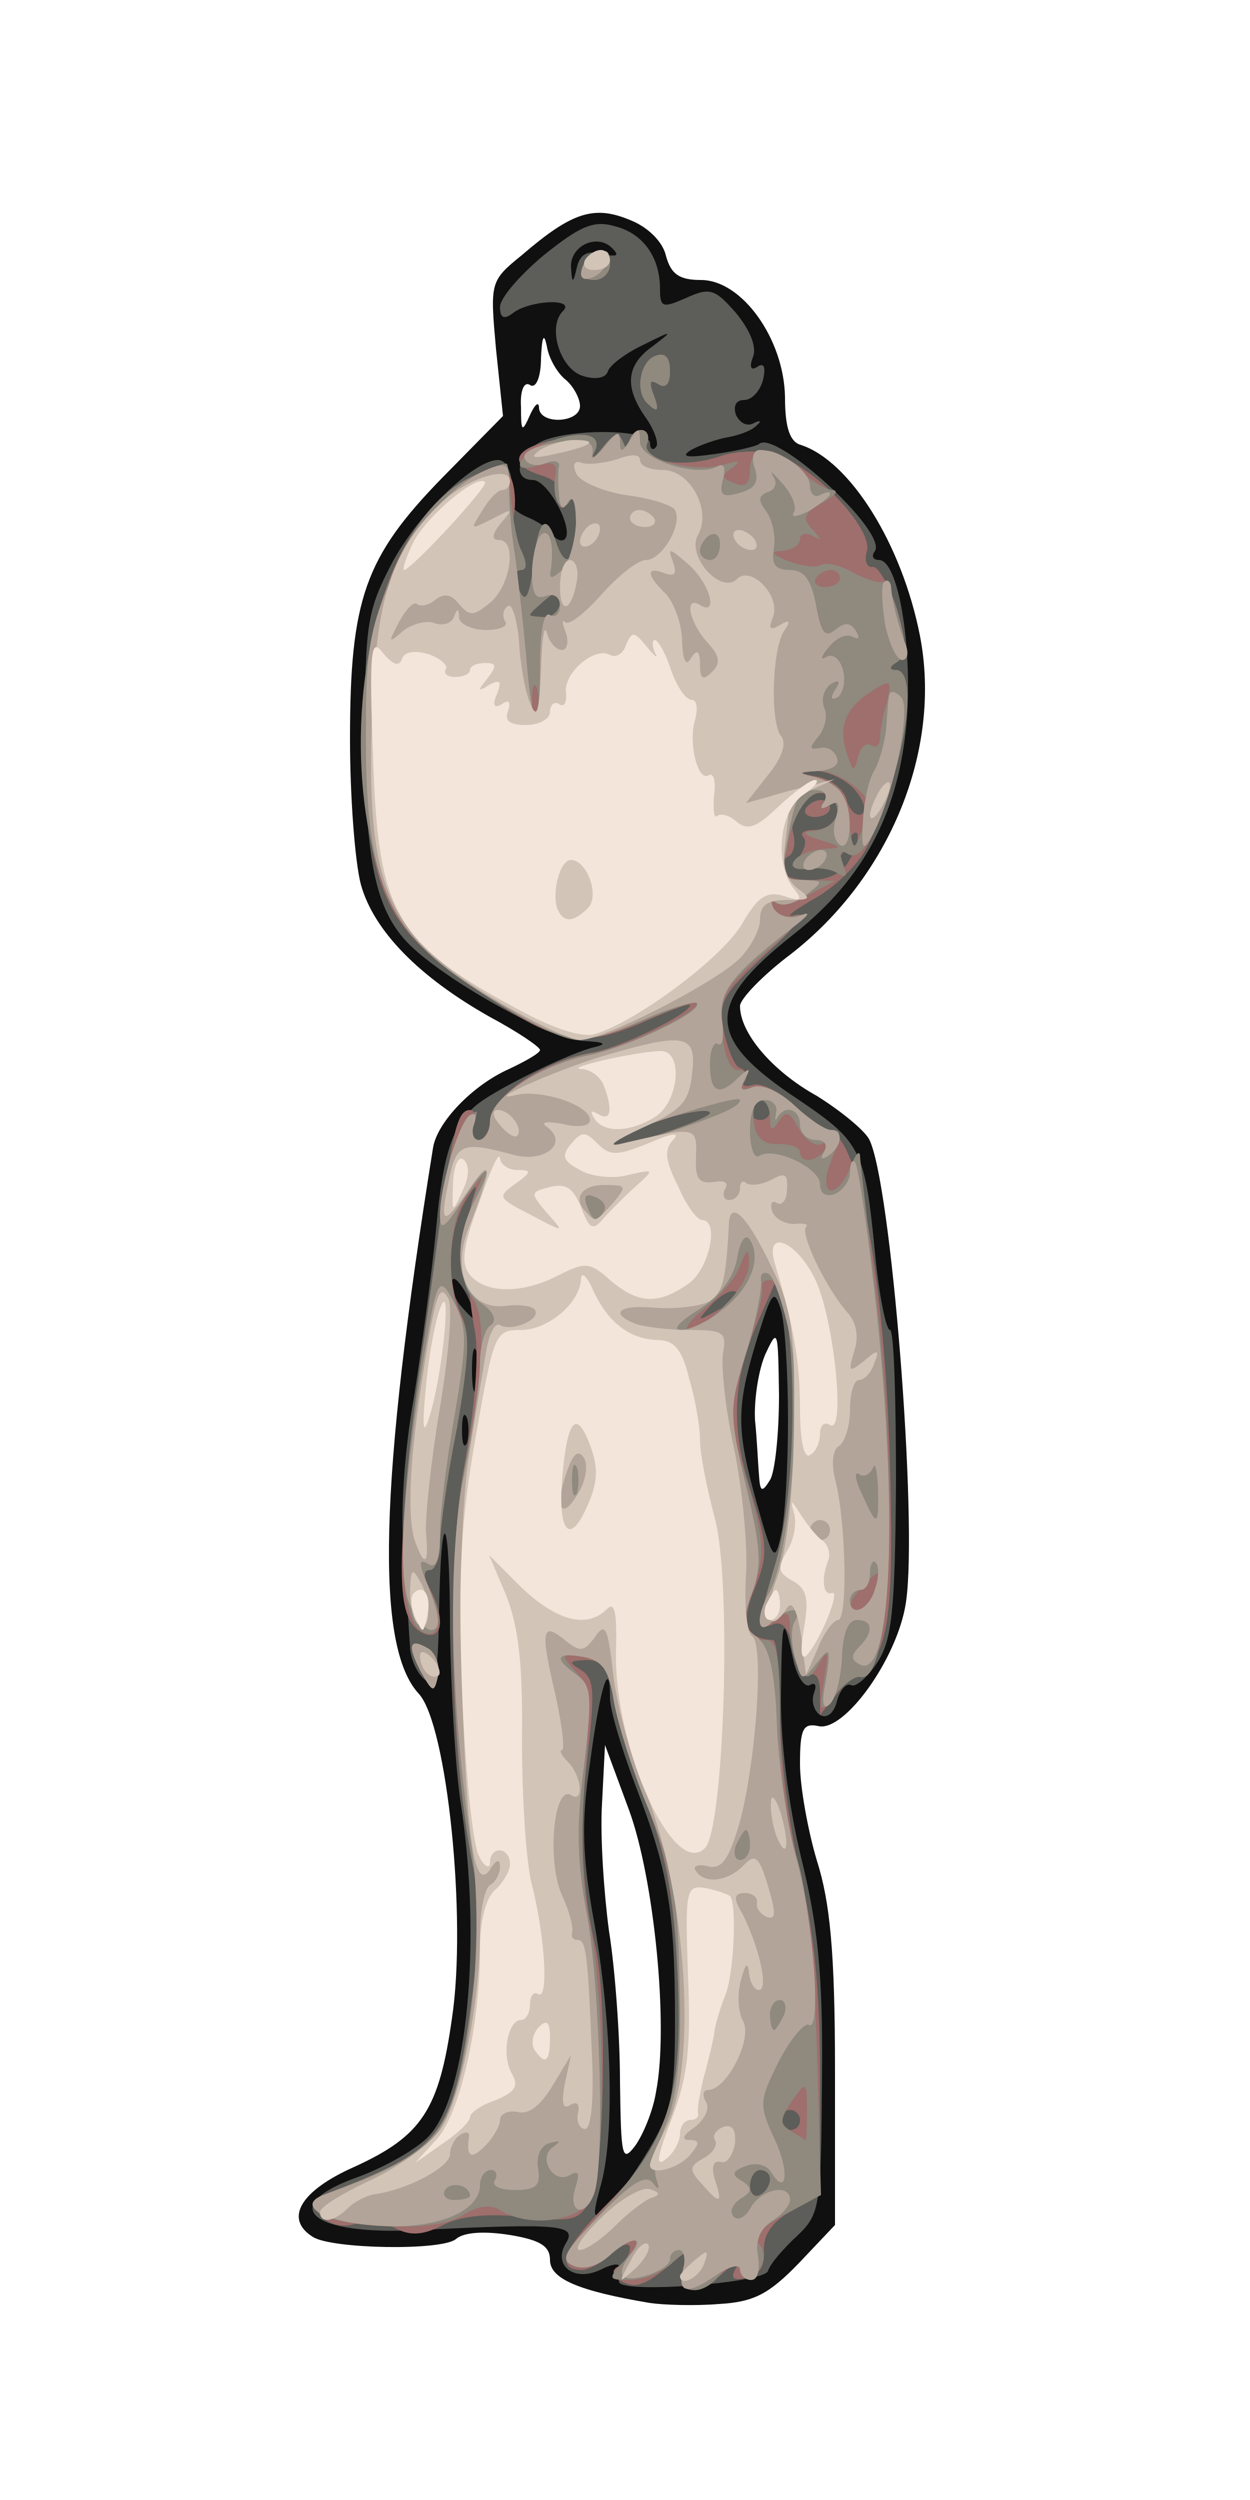 <!DOCTYPE svg PUBLIC "-//W3C//DTD SVG 20010904//EN" "http://www.w3.org/TR/2001/REC-SVG-20010904/DTD/svg10.dtd">
<svg version="1.0" xmlns="http://www.w3.org/2000/svg" width="125px" height="250px" viewBox="0 0 1250 2500" preserveAspectRatio="xMidYMid meet">
<g id="layer101" fill="#101010" stroke="none">
 <path d="M650 2303 c-71 -12 -100 -24 -100 -43 0 -14 -10 -20 -40 -25 -25 -4 -46 -3 -54 4 -14 12 -124 10 -143 -2 -29 -18 -13 -46 41 -70 68 -31 85 -57 98 -149 15 -100 -5 -293 -33 -324 -44 -47 -40 -210 14 -546 4 -26 40 -63 76 -79 17 -8 31 -16 31 -19 0 -3 -22 -18 -50 -33 -71 -40 -116 -86 -129 -132 -6 -22 -11 -88 -11 -146 0 -140 15 -182 92 -261 l61 -62 -7 -67 c-6 -67 -6 -68 26 -94 50 -43 72 -50 108 -35 18 7 33 22 36 36 5 18 13 24 35 24 41 0 83 59 84 117 0 31 5 45 16 48 49 16 101 99 119 191 22 114 -30 241 -129 318 -28 21 -51 45 -51 52 0 27 32 65 77 90 24 15 47 34 52 43 22 41 49 382 37 463 -8 56 -62 131 -88 124 -15 -3 -18 3 -18 38 0 23 8 67 17 97 13 41 18 91 18 209 l0 155 -36 38 c-30 31 -45 39 -80 41 -24 2 -55 1 -69 -1z m6 -211 c13 -66 -2 -214 -27 -282 l-24 -65 -3 59 c-2 32 2 90 7 127 6 37 11 105 11 151 1 75 2 81 15 64 8 -11 18 -35 21 -54z m123 -697 c-1 -66 -1 -68 -14 -40 -7 17 -11 46 -10 65 2 19 3 44 4 55 1 17 3 18 11 5 5 -8 9 -46 9 -85z m-240 -987 c1 17 41 15 41 -2 0 -7 -6 -19 -14 -26 -8 -6 -17 -21 -19 -33 -3 -15 -5 -11 -6 11 0 19 -5 31 -11 27 -6 -4 -10 6 -9 22 0 25 1 26 9 8 5 -11 9 -14 9 -7z"/>
 </g>
<g id="layer102" fill="#5d5d59" stroke="none">
 <path d="M619 2282 c-1 -4 -1 -11 0 -15 1 -4 -7 -3 -17 2 -27 14 -50 -3 -36 -26 11 -18 -5 -20 -146 -13 -110 6 -144 -24 -62 -53 27 -10 59 -28 71 -41 38 -41 53 -193 32 -331 -6 -38 -10 -117 -11 -174 0 -119 -9 -134 -11 -17 -1 64 -4 75 -15 65 -7 -6 -14 -21 -14 -33 -1 -11 -3 -52 -6 -89 -4 -41 0 -105 10 -160 8 -51 18 -126 22 -167 7 -78 17 -107 43 -127 23 -17 93 -51 116 -56 13 -3 9 -5 -11 -6 -31 -1 -131 -56 -171 -93 -37 -34 -48 -84 -48 -213 0 -111 2 -124 27 -172 26 -49 82 -103 106 -103 11 0 17 21 13 43 -1 4 7 10 16 14 10 4 21 11 25 17 4 6 10 8 13 5 9 -10 -17 -59 -32 -59 -23 0 -14 -30 12 -40 33 -12 105 -10 105 3 0 6 3 8 6 4 3 -3 -1 -16 -10 -29 -22 -31 -20 -53 7 -72 21 -16 20 -16 -10 -1 -17 8 -33 20 -35 26 -2 7 -12 9 -25 5 -23 -7 -36 -49 -20 -65 13 -13 -33 -11 -50 2 -9 7 -13 5 -13 -6 0 -9 20 -32 44 -52 35 -28 49 -35 70 -29 29 7 46 31 46 63 0 19 3 19 26 9 24 -11 29 -9 50 15 14 17 21 34 17 44 -4 10 -2 14 4 10 7 -5 9 0 6 13 -3 11 -11 20 -19 20 -8 0 -11 6 -8 15 4 8 11 12 18 8 6 -3 8 -2 3 2 -4 5 -17 10 -28 12 -12 2 -29 8 -38 13 -11 7 -4 8 24 4 22 -3 42 -8 44 -10 16 -15 128 87 116 107 -4 5 -2 9 4 9 19 0 33 83 28 157 -7 93 -42 161 -113 217 -90 71 -89 104 5 166 62 42 66 50 76 153 4 42 11 77 15 77 4 0 6 69 6 153 -1 129 -4 157 -19 180 -10 15 -22 25 -26 22 -5 -2 -11 5 -14 16 -3 12 -10 18 -17 14 -6 -4 -9 -14 -6 -22 3 -8 1 -11 -4 -8 -5 3 -12 -7 -16 -22 -11 -51 -12 -48 -13 29 -1 46 7 111 20 165 17 69 22 117 21 222 -1 129 -2 135 -25 157 -14 13 -27 28 -29 35 -4 12 -147 23 -149 11z m29 -131 c24 -40 27 -57 27 -131 0 -109 -7 -150 -39 -233 -14 -37 -26 -77 -26 -89 0 -42 -10 -11 -20 65 -9 60 -8 94 5 164 17 100 20 212 5 261 -8 30 -7 32 6 21 8 -7 27 -33 42 -58z m140 -731 c0 -47 -3 -96 -7 -110 -7 -22 -9 -19 -24 29 -21 69 -21 90 0 165 16 57 18 59 24 31 4 -16 7 -68 7 -115z m-321 -2 c-3 -7 -5 -2 -5 12 0 14 2 19 5 13 2 -7 2 -19 0 -25z m10 -65 c-3 -10 -5 -2 -5 17 0 19 2 27 5 18 2 -10 2 -26 0 -35z m-10 -58 c-7 -13 -14 -20 -15 -14 -2 5 2 16 8 24 18 21 20 18 7 -10z m135 -1041 c15 3 18 2 10 -6 -15 -15 -42 -2 -41 19 1 17 2 17 6 0 3 -13 11 -17 25 -13z"/>
 </g>
<g id="layer103" fill="#9e6f6c" stroke="none">
 <path d="M621 2281 c-9 -6 -10 -11 -2 -15 6 -4 11 -12 11 -18 0 -6 -8 -4 -18 5 -10 10 -24 17 -30 17 -27 0 -19 -22 26 -67 63 -63 77 -111 69 -241 -4 -70 -13 -114 -31 -159 -14 -34 -28 -80 -32 -102 -5 -33 -11 -41 -28 -41 -17 1 -18 2 -5 10 13 8 14 20 7 82 -9 71 -7 132 7 193 13 52 9 228 -4 254 -12 22 -18 23 -67 18 -37 -4 -63 -1 -81 8 -19 10 -32 11 -46 4 -10 -6 -29 -8 -42 -5 -14 4 -27 0 -35 -9 -10 -12 -7 -17 16 -25 106 -41 117 -56 135 -185 9 -67 10 -101 1 -144 -22 -111 -26 -298 -7 -399 10 -56 14 -107 10 -130 -10 -53 -10 -114 -1 -137 4 -12 1 -10 -8 5 -18 30 -20 80 -5 114 9 19 8 45 -5 114 -9 50 -16 102 -16 116 0 14 -5 26 -10 26 -7 0 -7 6 0 19 15 29 13 51 -5 45 -33 -13 -32 -69 10 -374 17 -129 22 -150 35 -150 5 0 7 7 4 15 -4 8 -1 15 4 15 6 0 12 -10 14 -22 3 -25 53 -57 98 -65 28 -4 100 -39 100 -48 0 -2 -19 5 -42 15 -62 28 -88 25 -154 -19 -104 -68 -120 -95 -130 -224 -11 -139 34 -264 107 -300 32 -15 34 -15 40 1 4 9 5 25 3 36 -2 10 1 27 7 37 6 13 6 19 0 19 -6 0 -8 7 -4 15 8 21 12 15 17 -24 4 -40 12 -48 21 -22 10 32 20 25 21 -14 0 -22 -3 -31 -8 -23 -7 12 -12 4 -9 -14 0 -4 -8 -10 -19 -13 -38 -12 -22 -32 30 -37 18 -2 24 1 22 12 -2 11 1 10 12 -3 10 -14 15 -15 19 -5 4 10 6 10 6 1 1 -7 6 -13 12 -13 6 0 9 6 6 14 -7 18 36 25 74 12 14 -5 37 -6 52 -2 38 9 100 74 94 97 -3 10 0 17 6 16 5 -1 16 18 24 42 10 36 10 47 0 53 -8 5 -8 8 -1 8 24 0 6 109 -30 179 -9 17 -33 40 -54 51 -20 12 -28 18 -17 15 12 -3 0 13 -29 39 -44 41 -48 48 -42 78 4 18 11 35 16 36 6 2 8 8 5 13 -4 5 0 6 8 4 7 -3 26 6 41 20 15 14 29 25 32 25 35 0 63 170 65 386 1 83 -3 119 -15 140 -8 16 -15 25 -16 19 0 -5 -9 1 -20 15 l-20 25 0 -23 c0 -13 -4 -20 -10 -17 -6 4 -13 -8 -16 -25 -5 -21 -11 -29 -20 -26 -17 7 -17 3 1 -59 18 -57 24 -192 12 -249 l-9 -40 -18 41 c-28 63 -30 109 -9 175 17 54 17 63 4 96 -15 35 -9 51 18 52 4 0 7 33 7 74 0 41 9 112 20 158 14 59 20 118 20 203 l0 120 -29 16 c-19 11 -28 24 -27 40 1 15 -5 25 -18 27 -13 3 -16 0 -10 -10 4 -7 -2 -5 -13 5 -27 24 -47 22 -40 -4 5 -19 4 -19 -11 -6 -27 23 -37 26 -51 18z m149 -102 c0 -5 -4 -9 -10 -9 -5 0 -10 7 -10 16 0 8 5 12 10 9 6 -3 10 -10 10 -16z m30 -59 c0 -5 -4 -10 -10 -10 -5 0 -10 5 -10 10 0 6 5 10 10 10 6 0 10 -4 10 -10z m-64 -828 c-4 -3 -14 2 -24 12 -16 18 -16 18 6 6 13 -6 21 -14 18 -18z m-75 -158 c27 -9 49 -18 49 -21 0 -8 -63 8 -90 23 -34 18 -19 17 41 -2z m109 -24 c0 -5 -4 -10 -10 -10 -5 0 -10 5 -10 10 0 6 5 10 10 10 6 0 10 -4 10 -10z m80 -251 c7 -11 9 -23 7 -26 -3 -2 -8 4 -11 14 -4 11 -17 20 -32 21 -21 2 -24 -1 -15 -11 6 -8 8 -17 4 -20 -3 -4 1 -7 10 -7 21 0 32 -19 19 -32 -16 -16 -45 10 -39 34 3 10 1 21 -4 24 -19 11 -8 24 21 24 19 0 33 -7 40 -21z m4 -70 c-9 -10 -27 -18 -38 -18 -19 2 -18 2 3 6 13 3 26 13 28 24 3 10 10 16 15 13 5 -3 2 -14 -8 -25z m-294 -187 c0 -12 -3 -12 -15 -2 -8 7 -15 13 -15 15 0 1 7 2 15 2 8 0 15 -7 15 -15z"/>
 <path d="M806 808 c3 -4 9 -8 15 -8 5 0 9 4 9 8 0 5 -7 9 -15 9 -8 0 -12 -4 -9 -9z"/>
 <path d="M421 1672 c-14 -27 -12 -35 8 -23 7 5 11 17 9 27 -4 17 -5 17 -17 -4z"/>
 <path d="M647 403 c-12 -12 -7 -41 8 -47 10 -4 15 1 15 15 0 13 -4 18 -12 13 -8 -5 -9 -2 -5 9 7 18 5 21 -6 10z"/>
 <path d="M582 268 c6 -18 28 -21 28 -4 0 9 -7 16 -16 16 -9 0 -14 -5 -12 -12z"/>
 </g>
<g id="layer104" fill="#8f897e" stroke="none">
 <path d="M683 2269 c5 -19 4 -20 -12 -5 -10 9 -28 16 -41 16 -22 0 -23 -1 -5 -20 22 -24 9 -27 -16 -4 -10 9 -26 14 -35 10 -13 -5 -7 -16 33 -60 64 -70 77 -114 70 -243 -4 -74 -11 -113 -31 -160 -14 -34 -28 -79 -32 -101 -5 -32 -11 -41 -30 -45 -23 -4 -24 -3 -9 14 14 14 16 32 10 106 -5 58 -3 109 5 148 15 74 16 245 1 274 -13 23 -63 29 -91 11 -10 -6 -22 -4 -37 5 -14 9 -41 13 -78 11 -68 -3 -91 -20 -49 -36 106 -41 117 -56 135 -185 9 -66 10 -101 1 -144 -21 -105 -25 -308 -8 -391 20 -102 23 -155 7 -174 -13 -16 -11 -62 4 -101 l8 -20 -16 20 c-19 23 -22 97 -5 124 8 14 7 39 -5 109 -10 49 -17 102 -17 116 0 14 -5 26 -10 26 -7 0 -7 7 0 21 15 27 9 51 -9 40 -23 -15 -24 -101 -2 -257 12 -82 23 -168 26 -190 3 -23 12 -50 20 -60 13 -16 14 -17 9 -1 -3 9 -1 17 5 17 6 0 11 -9 11 -19 0 -23 57 -61 103 -68 31 -5 110 -43 103 -50 -2 -2 -24 6 -50 17 -26 11 -57 20 -68 20 -29 0 -131 -64 -166 -104 -49 -56 -66 -198 -37 -311 20 -75 53 -127 96 -148 19 -9 35 -15 36 -13 1 1 3 18 4 37 2 18 6 42 11 51 5 11 5 18 -1 18 -6 0 -8 7 -4 15 8 21 12 15 17 -24 4 -40 12 -48 21 -22 10 32 20 25 21 -14 0 -20 -3 -30 -6 -24 -9 14 -18 -1 -15 -24 3 -13 -1 -16 -16 -12 -32 11 -21 -12 12 -24 34 -12 53 -6 43 12 -3 7 1 4 9 -6 11 -14 16 -15 20 -5 4 10 6 10 6 1 1 -7 6 -13 12 -13 6 0 9 6 6 14 -6 16 49 30 79 20 14 -4 15 -3 6 4 -11 7 -11 10 2 15 11 5 16 1 16 -13 0 -26 24 -26 50 0 11 11 26 20 33 20 6 1 2 6 -11 13 -18 10 -20 15 -10 26 10 11 10 12 1 7 -7 -4 -13 -2 -13 3 0 6 -8 11 -17 12 -13 0 -12 3 5 10 13 5 28 7 33 4 5 -3 19 0 31 7 13 7 26 11 30 10 4 -1 12 15 17 35 8 28 7 39 -2 45 -8 5 -8 8 -1 8 16 0 15 46 -1 102 -18 63 -34 90 -47 82 -8 -5 -9 -1 -5 10 5 12 3 15 -6 9 -6 -4 -20 -6 -31 -4 -11 1 -16 -2 -12 -8 4 -6 17 -11 29 -12 20 -1 20 -2 -3 -9 -16 -5 -19 -8 -8 -9 22 -1 33 -20 19 -34 -15 -15 -37 9 -44 51 -6 30 -5 32 21 32 l27 1 -25 13 c-14 8 -29 12 -34 9 -5 -4 -6 -1 -2 6 5 7 15 10 25 6 9 -3 -5 13 -32 36 -43 37 -47 44 -45 80 2 24 8 39 16 39 8 0 10 5 6 12 -5 7 -2 9 9 5 9 -3 26 4 42 19 14 13 30 24 36 24 11 0 11 3 -1 34 -12 33 7 36 20 4 5 -13 9 -18 10 -13 0 6 7 64 15 130 24 201 17 401 -15 392 -5 -1 -16 7 -25 18 -16 19 -16 19 -11 -15 5 -29 4 -32 -5 -16 -9 15 -13 16 -20 5 -5 -8 -9 -25 -9 -38 0 -20 -2 -21 -15 -11 -19 16 -19 8 0 -55 26 -86 22 -285 -5 -285 -6 0 -9 3 -8 8 2 4 -6 34 -16 66 -19 59 -19 61 1 127 17 59 18 73 7 105 -14 41 -11 54 12 54 11 0 14 17 14 83 0 48 7 103 16 132 11 33 18 100 21 195 l4 145 -35 19 c-25 13 -33 23 -27 30 6 7 6 17 0 26 -7 12 -11 12 -17 2 -7 -10 -11 -10 -22 3 -19 23 -43 19 -37 -6z m87 -90 c0 -5 -4 -9 -10 -9 -5 0 -10 7 -10 16 0 8 5 12 10 9 6 -3 10 -10 10 -16z m37 -69 c0 -29 -1 -29 -15 -9 -12 18 -13 23 -1 30 8 5 14 9 15 9 0 0 1 -13 1 -30z m67 -516 c9 -24 7 -27 -9 -10 -17 17 -19 26 -6 26 5 0 12 -7 15 -16z m-149 -289 c14 -13 25 -32 24 -42 0 -15 -2 -15 -9 3 -4 12 -21 31 -36 43 -14 11 -21 21 -15 21 7 0 23 -11 36 -25z m101 -157 c4 -7 3 -8 -4 -4 -6 3 -16 -3 -23 -15 -9 -17 -13 -19 -20 -8 -7 11 -9 10 -9 -3 0 -10 -4 -18 -10 -18 -5 0 -8 10 -6 23 2 15 10 22 25 21 11 0 21 3 21 8 0 12 18 10 26 -4z m-165 -14 c27 -9 49 -18 49 -21 0 -8 -63 8 -90 23 -34 18 -19 17 41 -2z m208 -326 c2 -14 -32 -38 -52 -37 -20 1 -20 2 3 8 19 5 26 15 29 41 3 29 5 32 11 15 5 -11 9 -23 9 -27z m2 -63 c5 4 9 0 9 -7 0 -7 3 -24 7 -36 5 -22 4 -23 -15 -11 -27 17 -34 36 -25 63 6 18 7 19 11 3 2 -9 8 -15 13 -12z m-334 -57 c-3 -7 -5 -2 -5 12 0 14 2 19 5 13 2 -7 2 -19 0 -25z m23 -86 c0 -12 -3 -12 -15 -2 -8 7 -15 13 -15 15 0 1 7 2 15 2 8 0 15 -7 15 -15z m280 -24 c0 -4 -4 -8 -9 -8 -6 0 -12 4 -15 8 -3 5 1 9 9 9 8 0 15 -4 15 -9z"/>
 <path d="M421 1672 c-14 -27 -12 -35 8 -23 7 5 11 17 9 27 -4 17 -5 17 -17 -4z"/>
 <path d="M647 403 c-12 -12 -7 -41 8 -47 10 -4 15 1 15 15 0 13 -4 18 -12 13 -8 -5 -9 -2 -5 9 7 18 5 21 -6 10z"/>
 <path d="M582 268 c6 -18 28 -21 28 -4 0 9 -7 16 -16 16 -9 0 -14 -5 -12 -12z"/>
 </g>
<g id="layer105" fill="#b3a499" stroke="none">
 <path d="M683 2270 c3 -11 1 -20 -4 -20 -5 0 -9 4 -9 9 0 11 -39 25 -47 17 -3 -3 0 -12 7 -21 17 -20 1 -19 -21 1 -11 10 -25 14 -35 10 -15 -6 -10 -14 26 -51 32 -33 46 -41 53 -32 6 8 7 7 3 -5 -3 -10 2 -34 10 -54 10 -24 15 -65 14 -118 -2 -114 -5 -133 -34 -203 -14 -34 -28 -79 -32 -101 -5 -32 -11 -41 -30 -45 -28 -5 -31 1 -7 18 15 11 15 22 7 91 -8 60 -7 96 3 149 13 71 18 251 7 279 -9 24 -26 19 -19 -5 5 -16 4 -19 -5 -14 -16 10 -33 -17 -17 -28 8 -6 8 -7 -3 -4 -9 2 -14 13 -12 25 3 18 -2 22 -23 22 -15 0 -24 -4 -20 -10 3 -5 1 -10 -4 -10 -6 0 -11 7 -11 15 0 26 -42 44 -98 41 -58 -3 -89 -21 -56 -32 71 -25 104 -45 118 -73 27 -51 40 -185 28 -271 -22 -148 -25 -290 -8 -375 9 -44 16 -94 16 -112 0 -17 5 -35 11 -38 6 -5 3 -13 -10 -22 -25 -17 -28 -61 -6 -103 21 -40 12 -38 -14 3 -17 26 -21 28 -21 12 0 -29 19 -93 30 -100 6 -3 7 1 4 9 -3 9 -1 16 5 16 6 0 11 -9 11 -19 0 -23 50 -56 100 -66 41 -9 114 -44 107 -52 -3 -2 -27 5 -52 16 -63 28 -74 27 -143 -14 -115 -67 -138 -114 -136 -285 0 -70 5 -96 26 -142 26 -56 62 -96 99 -110 16 -6 19 -3 18 20 0 15 2 45 6 67 3 22 8 67 11 99 6 78 14 85 14 12 0 -36 4 -55 10 -51 5 3 10 -1 10 -9 0 -9 -6 -13 -14 -10 -11 4 -14 -2 -14 -26 1 -17 5 -33 10 -36 8 -5 12 10 9 35 -2 10 0 11 11 1 7 -7 13 -28 14 -47 0 -21 -3 -29 -8 -21 -5 9 -8 7 -9 -7 -1 -11 -1 -24 0 -29 1 -5 -5 -6 -13 -3 -9 4 -18 2 -21 -4 -4 -5 7 -12 24 -15 34 -7 47 -4 43 11 -1 6 5 1 13 -9 11 -14 15 -16 15 -5 0 12 2 12 10 -1 8 -13 10 -13 10 2 0 18 59 36 78 24 6 -3 8 2 5 13 -4 16 -1 19 16 14 16 -4 20 -11 16 -24 -4 -11 -2 -19 5 -19 21 0 50 21 50 36 0 8 5 12 10 9 6 -3 10 -4 10 -1 0 3 -10 10 -21 17 -12 6 -19 7 -15 1 3 -5 -2 -18 -12 -29 -9 -10 -13 -14 -9 -7 5 7 2 14 -5 16 -10 4 -10 8 -2 19 6 8 10 24 8 37 -3 16 1 22 16 22 14 0 21 9 26 35 5 28 9 33 19 25 10 -8 15 -8 21 1 4 7 3 9 -3 6 -6 -4 -17 1 -24 10 -8 9 -9 14 -3 10 7 -4 14 2 17 13 3 11 0 23 -5 27 -7 4 -8 1 -3 -7 6 -9 4 -11 -4 -6 -7 5 -10 15 -7 23 4 9 1 22 -6 30 -9 11 -9 13 2 11 7 -2 15 3 17 10 3 7 -5 12 -19 13 -20 1 -21 2 -3 6 11 3 23 10 27 17 12 17 9 58 -2 51 -6 -4 -8 -16 -4 -27 4 -15 3 -18 -6 -13 -9 5 -11 4 -6 -3 4 -7 1 -12 -9 -12 -17 0 -20 7 -29 58 -5 28 -3 32 17 32 21 1 21 1 3 15 -10 8 -23 12 -29 8 -6 -4 -7 -1 -3 6 5 7 15 10 25 7 12 -5 11 -2 -3 9 -64 49 -78 67 -74 95 2 16 1 27 -4 24 -4 -3 -8 6 -8 20 0 29 9 33 29 13 11 -10 12 -9 6 2 -6 11 -4 13 8 8 9 -3 26 4 42 19 14 13 30 24 36 24 13 0 11 17 -3 26 -7 4 -8 3 -4 -4 4 -7 1 -12 -8 -12 -9 0 -16 -7 -16 -15 0 -16 -15 -21 -23 -7 -2 4 -2 1 -1 -5 2 -7 -3 -13 -11 -13 -10 0 -15 10 -15 31 0 16 4 28 9 25 15 -10 61 12 61 28 0 10 6 13 15 10 8 -4 15 -13 15 -22 0 -8 2 -13 5 -10 3 3 12 63 20 134 24 217 17 389 -16 368 -8 -4 -8 -9 0 -17 15 -15 14 -27 -2 -27 -9 0 -14 13 -15 37 -1 20 -6 41 -12 47 -7 7 -9 0 -4 -24 5 -33 4 -34 -10 -16 -14 18 -15 17 -21 -7 -4 -14 -4 -31 0 -36 9 -15 -8 -14 -23 1 -15 15 -17 -5 -2 -31 20 -38 33 -195 20 -254 -6 -31 -16 -59 -21 -63 -6 -3 -9 0 -8 7 1 8 -5 40 -15 72 -17 55 -17 61 0 133 15 62 16 81 6 107 -10 27 -10 34 5 44 12 10 18 32 20 90 2 43 11 101 19 130 17 60 26 175 13 168 -4 -3 -18 13 -30 36 -20 40 -20 44 -5 77 16 33 13 60 -3 34 -4 -7 -15 -10 -25 -6 -14 5 -15 9 -4 15 11 7 10 11 -2 18 -8 6 -11 13 -6 18 4 4 12 0 17 -10 11 -18 39 -24 39 -7 0 5 -8 15 -18 21 -12 8 -17 20 -14 35 2 14 0 24 -7 24 -6 0 -11 -5 -11 -11 0 -5 -10 -3 -22 5 -30 21 -41 20 -35 -4z m-213 -74 c0 -11 -19 -15 -25 -6 -3 5 1 10 9 10 9 0 16 -2 16 -4z m314 -181 c3 -8 1 -15 -4 -15 -6 0 -10 7 -10 15 0 8 2 15 4 15 2 0 6 -7 10 -15z m-34 -170 c0 -8 -2 -15 -4 -15 -2 0 -6 7 -10 15 -3 8 -1 15 4 15 6 0 10 -7 10 -15z m125 -256 c4 -11 4 -23 1 -26 -3 -4 -6 1 -6 10 0 10 -4 17 -10 17 -5 0 -10 5 -10 10 0 18 19 10 25 -11z m3 -101 c-1 -18 -3 -27 -5 -20 -3 6 -9 10 -14 6 -5 -3 -4 6 3 20 15 34 17 33 16 -6z m-301 -20 c-3 -7 -5 -2 -5 12 0 14 2 19 5 13 2 -7 2 -19 0 -25z m145 -158 c28 -21 40 -51 28 -70 -4 -7 -10 0 -13 19 -4 20 -18 38 -39 51 -19 12 -26 20 -17 20 9 0 28 -9 41 -20z m-118 -99 c3 -5 -1 -11 -9 -14 -9 -4 -12 -1 -8 9 6 16 10 17 17 5z m45 -72 c70 -23 91 -32 91 -39 0 -7 -127 34 -138 44 -8 9 8 7 47 -5z m71 -595 c0 -8 -4 -12 -10 -9 -5 3 -10 10 -10 16 0 5 5 9 10 9 6 0 10 -7 10 -16z"/>
 <path d="M421 1672 c-14 -27 -12 -35 8 -23 7 5 11 17 9 27 -4 17 -5 17 -17 -4z"/>
 <path d="M409 1603 c-11 -29 -7 -102 12 -228 16 -99 17 -103 34 -71 12 23 12 38 0 109 -8 45 -15 99 -15 120 0 27 -4 36 -12 31 -8 -5 -9 -2 -4 12 16 38 18 54 7 54 -6 0 -16 -12 -22 -27z"/>
 <path d="M805 860 c3 -5 11 -10 16 -10 6 0 7 5 4 10 -3 6 -11 10 -16 10 -6 0 -7 -4 -4 -10z"/>
 <path d="M863 820 c1 -19 6 -41 11 -49 5 -8 10 -26 12 -40 1 -14 2 -30 3 -35 1 -6 6 -5 12 1 11 11 -8 101 -29 139 -9 16 -11 14 -9 -16z"/>
 <path d="M885 624 c-3 -20 -4 -39 -1 -42 3 -3 6 -1 7 4 1 16 7 38 14 57 4 9 3 17 -3 17 -5 0 -13 -16 -17 -36z"/>
 <path d="M582 269 c2 -7 10 -15 17 -17 8 -3 12 1 9 9 -2 7 -10 15 -17 17 -8 3 -12 -1 -9 -9z"/>
 </g>
<g id="layer106" fill="#d2c4b7" stroke="none">
 <path d="M630 2262 c6 -13 14 -21 18 -18 3 4 -2 14 -12 24 -18 16 -18 16 -6 -6z"/>
 <path d="M680 2276 c0 -2 7 -9 15 -16 13 -11 14 -10 9 4 -5 14 -24 23 -24 12z"/>
 <path d="M602 2217 c18 -18 40 -30 47 -28 11 3 12 6 2 9 -6 2 -23 15 -36 28 -13 13 -29 24 -35 24 -7 0 3 -15 22 -33z"/>
 <path d="M320 2212 c0 -5 23 -19 51 -32 28 -13 59 -36 69 -50 20 -28 40 -126 40 -197 0 -23 5 -45 10 -48 6 -3 10 -12 10 -18 0 -8 -3 -8 -9 1 -16 26 -24 -21 -29 -182 -3 -98 0 -187 7 -230 6 -39 14 -86 17 -104 3 -18 9 -30 14 -27 11 7 41 -5 35 -15 -2 -4 -16 -6 -30 -4 -37 4 -54 -35 -36 -79 23 -58 24 -73 1 -39 -27 39 -31 38 -21 -8 7 -37 14 -39 65 -25 31 8 55 -12 33 -28 -7 -5 -1 -6 16 -3 16 4 27 2 27 -4 0 -15 -49 -31 -74 -25 -37 9 47 -28 94 -41 76 -22 87 -19 82 20 -3 28 -10 36 -50 54 -26 12 -36 19 -22 16 77 -18 77 -18 76 13 -1 22 3 27 18 25 11 -2 15 1 11 7 -3 6 -1 11 4 11 6 0 11 -5 11 -12 0 -6 3 -8 6 -5 4 3 15 2 25 -3 14 -8 17 -6 16 9 0 11 -5 17 -10 14 -5 -3 -7 0 -5 8 3 8 13 13 22 13 10 -1 15 0 12 3 -6 7 20 61 41 85 10 11 12 25 7 40 -6 20 -5 21 10 9 14 -12 16 -12 10 3 -3 9 -10 16 -15 16 -5 0 -9 13 -9 29 0 17 -5 33 -11 37 -6 3 -8 17 -4 33 11 41 13 141 3 141 -4 0 -14 12 -20 28 l-12 27 -5 -40 c-4 -25 -9 -35 -14 -27 -18 28 -25 9 -10 -30 10 -28 16 -81 17 -153 1 -95 -2 -116 -22 -157 -23 -49 -41 -69 -43 -46 -3 58 -6 70 -19 79 -8 5 -32 8 -52 7 -39 -4 -50 5 -22 16 9 3 33 6 53 6 34 0 38 2 34 23 -2 12 2 55 11 95 8 39 14 97 12 127 -2 31 1 58 6 61 13 8 3 137 -14 192 -10 33 -17 42 -31 38 -9 -2 -15 0 -11 5 8 13 31 11 47 -5 12 -13 16 -10 25 20 8 27 8 34 -1 31 -7 -3 -11 -9 -10 -14 1 -5 -4 -10 -12 -10 -11 0 -12 5 -3 20 17 33 27 77 17 77 -5 0 -9 -8 -10 -17 -1 -12 -4 -9 -8 7 -4 14 -3 32 2 41 10 17 -16 69 -35 69 -5 0 -6 5 -2 12 4 6 -1 17 -11 25 -12 8 -14 13 -6 13 11 0 11 3 1 15 -12 14 -40 21 -40 10 0 -4 7 -20 16 -37 32 -62 21 -233 -21 -338 -15 -35 -29 -88 -32 -117 -5 -46 -8 -51 -18 -36 -11 15 -15 15 -29 4 -24 -20 -26 -12 -11 52 7 31 10 57 7 57 -3 0 -1 5 6 12 14 14 16 42 3 33 -17 -10 -24 63 -10 98 8 17 13 35 11 40 -1 4 1 7 6 7 8 0 10 15 14 117 2 44 -1 72 -7 72 -5 0 -9 -7 -7 -16 2 -9 -1 -12 -8 -8 -7 5 -9 -2 -5 -22 l6 -28 -18 30 c-12 20 -24 30 -35 27 -10 -2 -18 2 -18 8 0 6 -7 18 -15 26 -14 14 -19 11 -16 -9 1 -5 -3 -6 -9 -2 -5 3 -10 12 -10 19 0 13 -41 35 -74 40 -9 1 -22 8 -28 14 -14 14 -28 16 -28 4z m510 -682 c0 -5 -4 -10 -10 -10 -5 0 -10 5 -10 10 0 6 5 10 10 10 6 0 10 -4 10 -10z m-250 -40 c6 -11 8 -26 4 -32 -5 -8 -10 -5 -15 8 -16 41 -8 59 11 24z m33 -287 c14 -17 14 -18 -9 -18 -23 0 -32 14 -17 28 8 9 8 10 26 -10z"/>
 <path d="M701 2183 c-12 -13 -12 -17 3 -25 9 -5 14 -13 11 -18 -3 -4 1 -10 8 -13 9 -3 13 2 12 16 -2 12 -8 21 -14 19 -8 -2 -10 5 -6 18 8 24 5 25 -14 3z"/>
 <path d="M776 1835 c-3 -9 -6 -24 -5 -33 0 -9 5 -4 10 12 9 32 6 48 -5 21z"/>
 <path d="M427 1673 c-4 -3 -7 -11 -7 -17 0 -6 5 -5 12 2 6 6 9 14 7 17 -3 3 -9 2 -12 -2z"/>
 <path d="M418 1624 c-5 -4 -8 -19 -8 -33 1 -23 2 -24 11 -8 11 19 9 53 -3 41z"/>
 <path d="M416 1544 c-9 -23 -7 -76 5 -157 14 -92 18 -105 27 -89 5 6 1 55 -8 109 -9 54 -15 110 -14 126 3 30 -1 35 -10 11z"/>
 <path d="M500 1125 c-8 -9 -8 -15 -2 -15 12 0 26 19 19 26 -2 2 -10 -2 -17 -11z"/>
 <path d="M504 1005 c-118 -70 -138 -115 -132 -290 4 -118 20 -166 70 -213 26 -24 68 -37 68 -21 0 5 -3 9 -8 9 -4 0 -13 9 -20 21 -12 19 -12 19 10 8 21 -11 22 -11 9 4 -9 11 -10 17 -2 17 18 0 12 44 -8 62 -17 14 -21 15 -32 2 -8 -10 -15 -11 -24 -4 -6 5 -14 7 -18 4 -3 -3 -11 5 -18 18 -11 21 -11 22 4 9 9 -7 23 -11 31 -8 8 3 17 1 20 -6 3 -9 5 -9 5 1 1 6 13 12 27 12 14 0 23 -4 19 -9 -3 -5 -2 -12 3 -15 4 -3 9 13 11 35 1 22 6 50 11 62 7 17 9 10 11 -33 1 -30 3 -47 6 -37 2 9 9 17 15 17 5 0 7 -8 4 -17 -4 -10 -4 -14 -1 -11 4 4 20 -9 37 -28 17 -19 36 -34 44 -34 16 0 37 -36 29 -50 -3 -5 -25 -12 -50 -15 -24 -4 -46 -14 -49 -22 -4 -9 -1 -13 6 -10 7 2 23 0 36 -4 13 -5 22 -5 22 1 0 6 10 10 23 10 27 0 49 40 35 65 -12 21 23 60 39 44 14 -14 44 17 36 38 -5 12 -3 14 7 8 10 -6 11 -4 4 6 -12 19 -14 91 -3 105 6 7 1 22 -13 39 l-22 28 22 -6 c12 -4 32 -9 45 -12 l22 -6 -22 10 c-13 6 -23 14 -24 18 0 4 -2 22 -4 38 -3 20 1 34 12 43 15 11 14 12 -10 12 -20 0 -27 5 -27 20 0 10 -10 29 -22 40 -27 25 -135 80 -158 80 -9 0 -43 -16 -76 -35z m203 -363 c-18 -20 -23 -47 -7 -37 19 12 10 -22 -12 -41 -18 -16 -21 -17 -15 -2 4 12 2 15 -9 11 -18 -7 -18 2 2 21 8 9 16 30 16 47 1 20 4 26 9 17 6 -9 9 -8 9 7 0 14 3 16 12 7 9 -9 8 -16 -5 -30z"/>
 <path d="M870 815 c0 -5 5 -17 10 -25 5 -8 10 -10 10 -5 0 6 -5 17 -10 25 -5 8 -10 11 -10 5z"/>
 <path d="M560 587 c0 -15 4 -27 10 -27 5 0 9 9 7 20 -5 31 -17 36 -17 7z"/>
 <path d="M580 541 c0 -5 5 -13 10 -16 6 -3 10 -2 10 4 0 5 -4 13 -10 16 -5 3 -10 2 -10 -4z"/>
 <path d="M735 540 c-3 -5 -2 -10 4 -10 5 0 13 5 16 10 3 6 2 10 -4 10 -5 0 -13 -4 -16 -10z"/>
 <path d="M630 518 c0 -4 4 -8 9 -8 6 0 12 4 15 8 3 5 -1 9 -9 9 -8 0 -15 -4 -15 -9z"/>
 <path d="M540 450 c8 -5 24 -10 34 -10 26 0 18 6 -19 14 -22 5 -26 4 -15 -4z"/>
 <path d="M585 260 c3 -5 10 -10 16 -10 5 0 9 5 9 10 0 6 -7 10 -16 10 -8 0 -12 -4 -9 -10z"/>
 </g>
<g id="layer107" fill="#f3e5d9" stroke="none">
 <path d="M672 2118 c16 -42 19 -71 16 -143 -3 -85 -2 -90 17 -87 11 2 22 6 25 8 7 8 4 79 -5 100 -4 10 -10 28 -11 39 -2 11 -7 31 -11 45 -3 14 -6 28 -5 33 1 4 -2 7 -8 7 -5 0 -10 6 -10 14 0 7 -6 19 -14 25 -11 9 -9 -2 6 -41z"/>
 <path d="M437 2139 c23 -26 43 -113 43 -190 0 -29 6 -51 15 -59 8 -7 15 -19 15 -26 0 -17 -20 -19 -20 -1 0 6 -6 4 -11 -7 -6 -10 -14 -85 -17 -167 -4 -119 -1 -170 14 -254 18 -102 19 -105 45 -105 27 0 59 -27 60 -51 0 -8 6 -3 12 11 15 33 37 49 64 50 17 0 25 9 32 38 6 20 11 48 11 62 0 14 7 49 15 79 17 64 9 310 -10 329 -31 32 -91 -100 -89 -196 1 -39 -1 -51 -9 -43 -20 20 -50 12 -85 -21 l-33 -33 17 40 c12 30 17 67 16 145 0 58 4 123 10 145 13 52 17 116 6 109 -4 -3 -8 2 -8 10 0 9 -4 16 -9 16 -13 0 -20 35 -9 54 7 12 3 18 -16 26 -15 5 -26 13 -26 17 0 5 -13 17 -28 27 l-27 19 22 -24z m152 -637 c9 -21 9 -36 1 -57 -14 -37 -23 -25 -28 35 -4 55 9 66 27 22z"/>
 <path d="M534 2049 c-3 -6 -1 -16 5 -22 8 -8 11 -5 11 11 0 24 -5 28 -16 11z"/>
 <path d="M804 1628 c5 -29 3 -39 -11 -47 -15 -8 -16 -13 -6 -30 7 -11 10 -28 7 -38 -4 -14 -3 -14 7 2 7 11 17 23 22 26 5 4 8 13 5 20 -7 18 -5 35 4 32 9 -3 -12 48 -25 62 -6 6 -7 -4 -3 -27z"/>
 <path d="M415 1617 c-4 -10 -5 -21 -1 -24 10 -10 18 4 13 24 -4 17 -4 17 -12 0z"/>
 <path d="M766 1605 c4 -8 8 -15 10 -15 2 0 4 7 4 15 0 8 -4 15 -10 15 -5 0 -7 -7 -4 -15z"/>
 <path d="M800 1408 c0 -48 -7 -84 -25 -144 -11 -36 21 -24 40 15 19 39 31 156 15 146 -6 -4 -10 1 -10 9 0 8 -4 18 -10 21 -6 4 -10 -14 -10 -47z"/>
 <path d="M426 1386 c3 -33 10 -69 15 -80 11 -26 1 73 -12 112 -6 19 -7 9 -3 -32z"/>
 <path d="M610 1280 c-20 -18 -25 -18 -51 -5 -36 19 -73 19 -89 0 -9 -11 -8 -26 9 -72 11 -32 20 -52 21 -45 0 6 8 12 17 12 15 0 15 2 -2 14 -18 13 -17 14 16 31 34 18 34 18 16 -2 -17 -20 -17 -21 3 -26 16 -4 23 1 31 20 8 22 12 24 22 12 7 -8 21 -22 32 -32 20 -18 20 -18 -7 -12 -14 4 -36 2 -48 -5 -17 -9 -19 -14 -9 -26 11 -13 14 -13 27 0 12 12 19 12 51 -1 23 -10 32 -11 24 -3 -9 10 -8 20 5 46 8 19 19 34 24 34 18 0 7 50 -14 64 -30 21 -50 20 -78 -4z"/>
 <path d="M453 1183 c1 -19 6 -28 11 -23 6 6 5 18 -2 32 -10 22 -10 21 -9 -9z"/>
 <path d="M594 1118 c-4 -7 -3 -8 4 -4 13 8 15 -4 6 -28 -3 -9 -14 -17 -23 -17 -17 -1 53 -17 79 -18 24 -1 19 51 -5 66 -26 16 -52 16 -61 1z"/>
 <path d="M525 1013 c-130 -69 -147 -97 -152 -258 -4 -106 -2 -118 10 -102 10 12 16 14 19 6 2 -7 12 -9 26 -5 12 4 20 11 18 15 -3 4 1 8 9 8 8 0 15 -3 15 -7 0 -4 7 -7 15 -7 12 0 12 3 2 16 -10 12 -9 13 2 6 11 -6 13 -4 8 9 -5 11 -3 15 5 10 7 -5 9 -2 6 7 -4 10 2 14 18 14 13 0 24 -6 24 -13 0 -7 4 -11 9 -8 5 4 8 -2 7 -11 -3 -20 29 -47 44 -38 6 3 13 -1 16 -10 6 -14 8 -14 21 2 8 10 12 12 8 6 -3 -7 -3 -13 0 -13 3 0 11 14 16 30 6 17 15 30 21 30 5 0 6 9 3 20 -7 23 3 63 14 55 5 -2 7 7 5 21 -1 14 0 23 3 20 4 -3 12 -1 20 6 11 9 20 5 41 -15 16 -15 32 -27 37 -27 5 0 0 7 -12 15 -24 17 -29 69 -9 94 9 11 7 13 -10 7 -17 -5 -26 0 -42 28 -20 34 -106 98 -147 110 -12 4 -40 -5 -70 -21z m63 -105 c12 -12 -1 -48 -17 -48 -11 0 -19 31 -14 48 6 15 16 15 31 0z"/>
 <path d="M414 541 c14 -26 63 -67 71 -59 4 4 -74 88 -81 88 -2 0 2 -13 10 -29z"/>
 </g>

</svg>